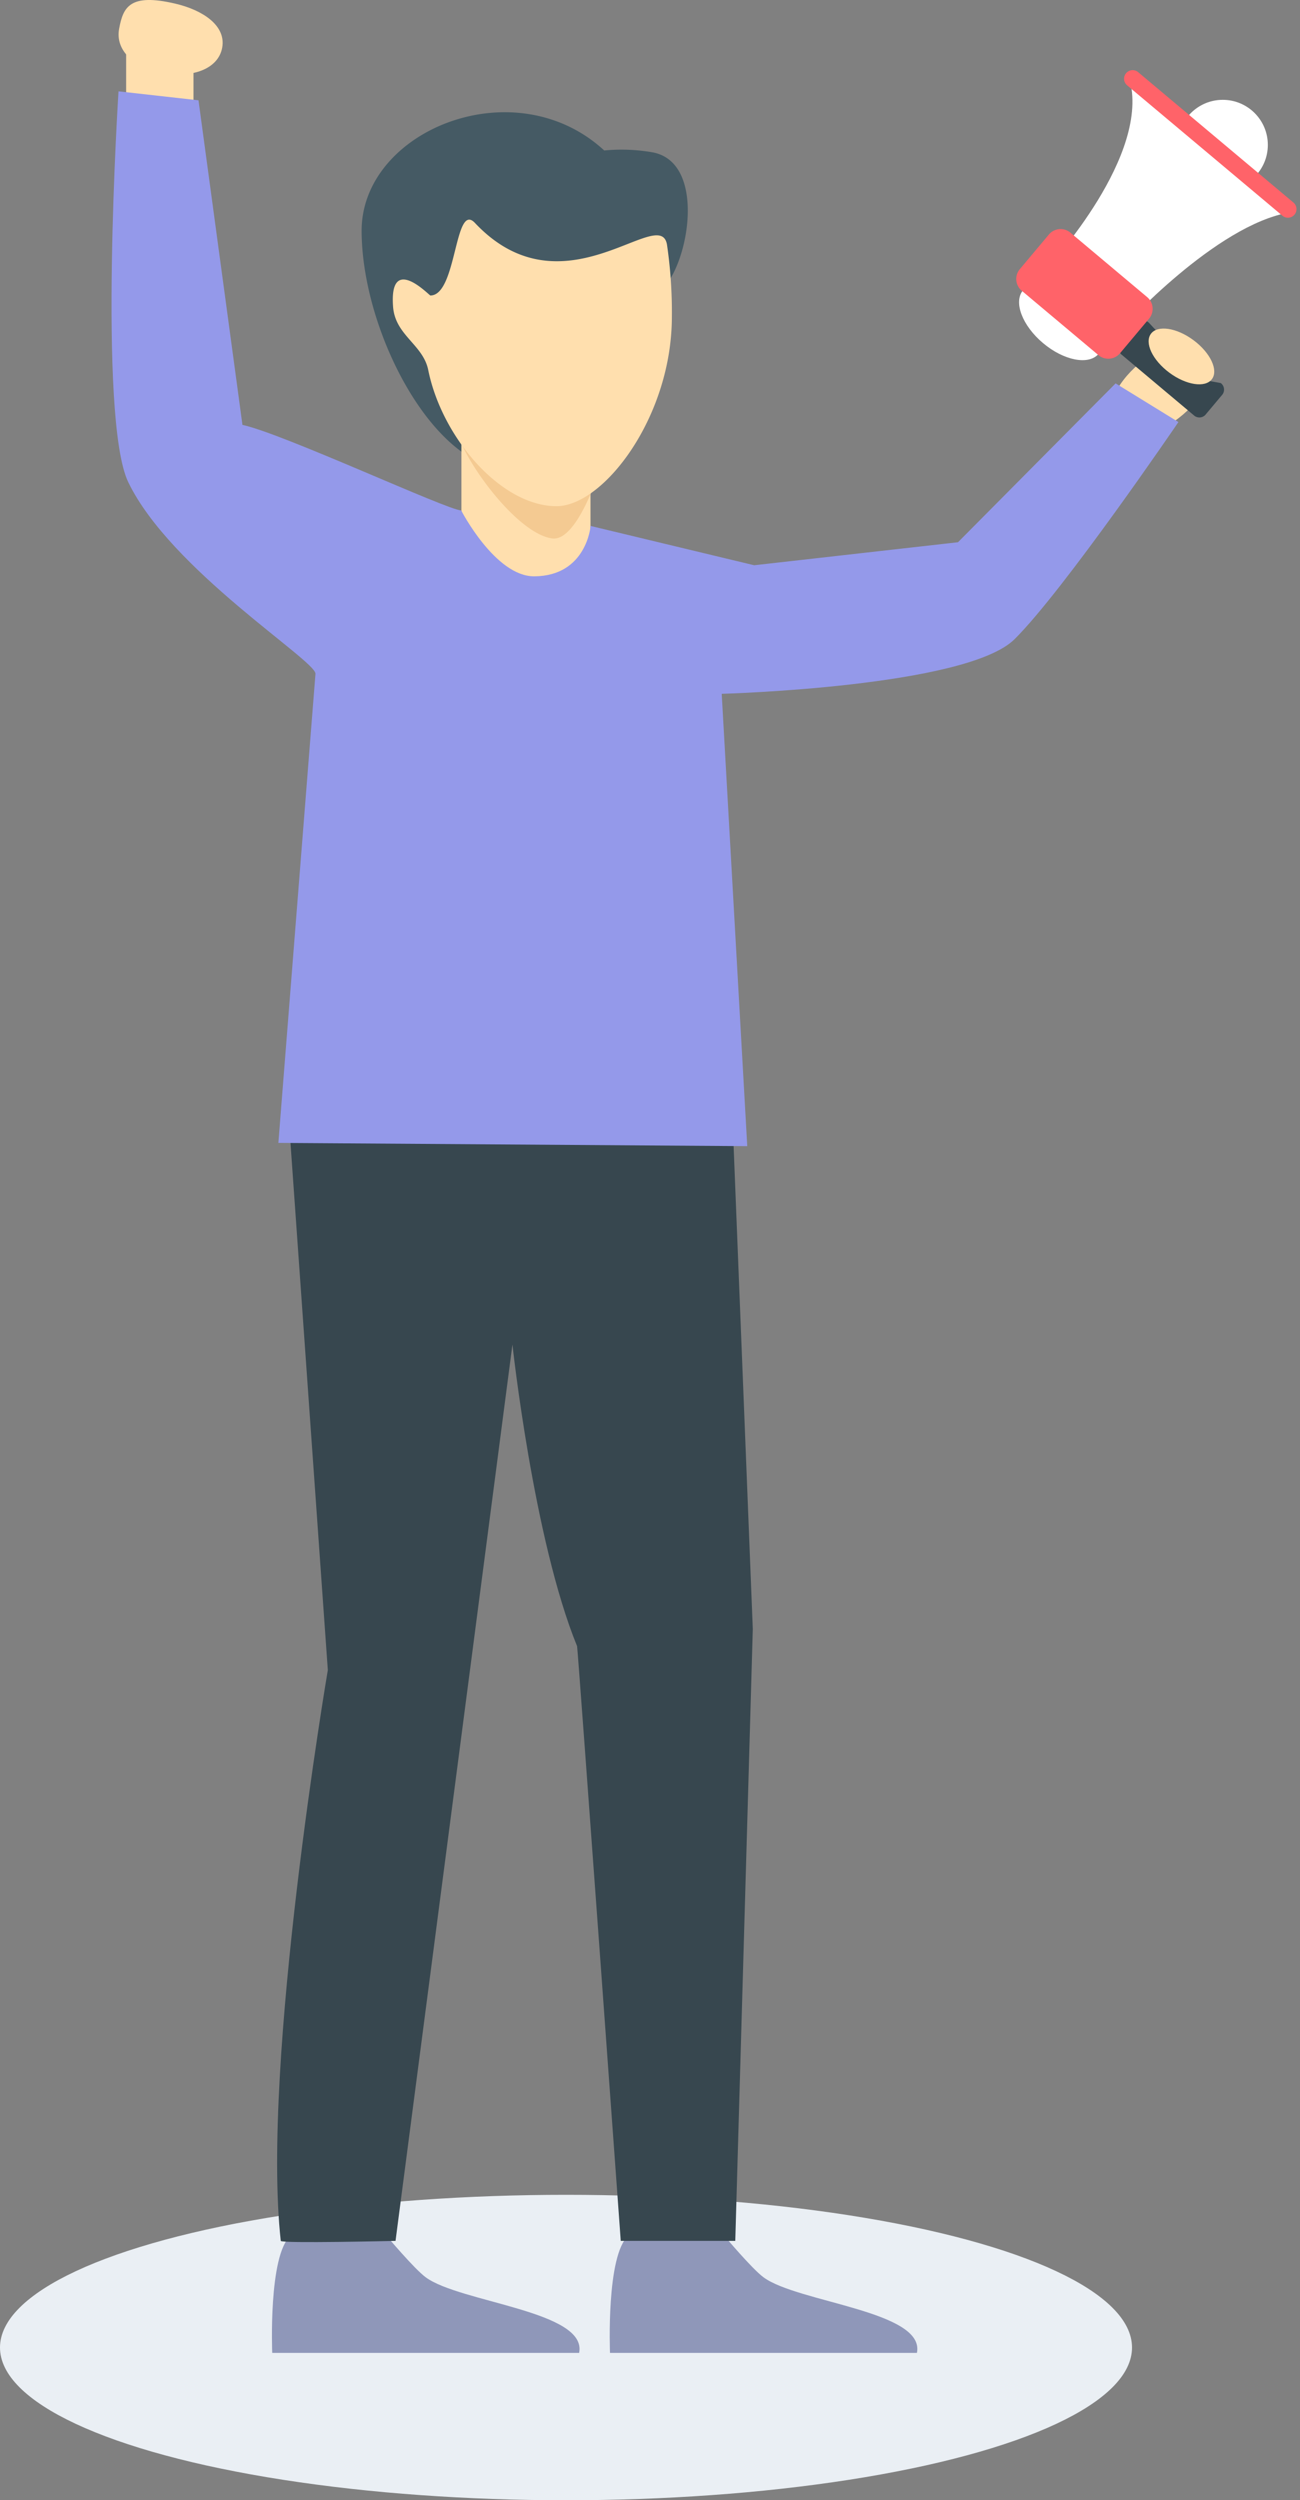 <svg xmlns="http://www.w3.org/2000/svg" width="207.942" height="399.788" viewBox="0 0 207.942 399.788"><rect x="0" y="0" width="207.942" height="399.788" fill="#808080" stroke="none"/><ellipse cx="90.536" cy="24.42" rx="90.536" ry="24.42" transform="translate(0 350.948)" fill="#eaeff4"/><path d="M1186.134,1011c-1.842-1.36-6.291-6.661-6.291-6.661h-15.3c-3.607,3.083-2.957,18.749-2.957,18.749h49.093C1212.036,1016.382,1191.639,1015.06,1186.134,1011Z" transform="translate(-1118.042 -646.865)" fill="#8f97b9"/><path d="M1253.146,1011c-1.843-1.36-6.291-6.661-6.291-6.661h-15.3c-3.607,3.083-2.957,18.749-2.957,18.749h49.094C1279.047,1016.382,1258.65,1015.06,1253.146,1011Z" transform="translate(-1131.024 -646.865)" fill="#8f97b9"/><path d="M1235.852,962.385h-18.318s-6.873-94.812-6.986-95.091c-6.987-17.095-10.34-48.231-10.34-48.231l-18.7,143.322s-18.308.438-18.356,0c-3.159-28.453,7.526-91.271,7.526-91.271l-6.214-87.675h70.967l3.224,81.093Z" transform="translate(-1118.24 -604.07)" fill="#37474f"/><path d="M1179.334,602.172c0,16.064,11.521,38.258,23.9,38.258s16.454-17.161,25.179-30.11c3.71-5.507,5.336-19.081-2.428-20.655a28.67,28.67,0,0,0-7.846-.319C1203.821,576.147,1179.334,586.108,1179.334,602.172Z" transform="translate(-1121.489 -565.284)" fill="#455a64"/><rect width="20.645" height="26.903" transform="translate(73.807 68.884)" fill="#ffdfae"/><rect width="10.773" height="11.6" transform="translate(20.178 6.004)" fill="#ffdfae"/><path d="M3.446,14.717s17.225.094,24.016-4.254a64.486,64.486,0,0,1-5.7-8.524C16.226-.026,4.829-1.187.95,1.905-2.186,4.406,3.446,14.717,3.446,14.717Z" transform="matrix(-0.695, -0.719, 0.719, -0.695, 87.626, 88.104)" fill="#f4ca92"/><path d="M1342.775,630.706c2.2,2.583.563,6.505-3.306,9.795s-8.509,4.7-10.7,2.118-.175-6.975,3.693-10.265S1340.578,628.123,1342.775,630.706Z" transform="translate(-1150.263 -574.194)" fill="#ffdfae"/><path d="M1231.406,747.75l-75-.521,5.935-75.019c0-2.155-23.171-16.592-29.942-30.618-4.914-10.18-1.564-62.506-1.564-62.506l12.794,1.435,7.03,51.9c6.5,1.393,32.874,13.673,34.987,13.673,0,0,5.465,10.6,11.718,10.543,8.352-.08,8.987-8.057,8.987-8.057l26.164,6.285,32.6-3.681,25.21-25.4,10.049,6.184s-18.3,26.881-26.213,34.721c-7.738,7.666-46.84,8.733-46.84,8.733Z" transform="translate(-1111.878 -564.481)" fill="#9499ea"/><path d="M1185.563,618.479c.347,4.554,4.8,6.037,5.621,10.088,2.19,10.853,11.66,21.781,20.518,21.781,7.507,0,18.455-14.236,18.455-30.3a73.984,73.984,0,0,0-.778-11.488c-1.073-6.635-16.587,11.5-30.72-3.5-3.3-3.508-2.857,11.6-7.133,11.6C1191.34,616.652,1184.906,609.844,1185.563,618.479Z" transform="translate(-1122.687 -569.41)" fill="#ffdfae"/><g transform="translate(160.802 10.657)"><ellipse cx="4.416" cy="7.896" rx="4.416" ry="7.896" transform="matrix(0.643, -0.766, 0.766, 0.643, 0, 39.138)" fill="#fff"/><path d="M1346.122,636.364l-2.744,3.269a1.314,1.314,0,0,1-1.845.051l-11.5-9.652a1.313,1.313,0,0,1-.269-1.825l2.744-3.269a1.313,1.313,0,0,1,1.845-.051l8.439,9.106,3.06.545A1.314,1.314,0,0,1,1346.122,636.364Z" transform="translate(-1311.384 -583.943)" fill="#37474f"/><circle cx="7.209" cy="7.209" r="7.209" transform="translate(27.577 5.307)" fill="#fff"/><path d="M1354.2,597.921c-11.855,2-26.7,18.413-26.7,18.413l-11.794-9.9s16.491-17.786,12.807-30.074C1328.467,576.219,1354.293,597.9,1354.2,597.921Z" transform="translate(-1308.71 -574.61)" fill="#fff"/><path d="M2.449,0H9.668a2.449,2.449,0,0,1,2.449,2.449V18.471A2.449,2.449,0,0,1,9.668,20.92H2.449A2.449,2.449,0,0,1,0,18.471V2.449A2.449,2.449,0,0,1,2.449,0Z" transform="matrix(0.643, -0.766, 0.766, 0.643, 0.752, 34.254)" fill="#ff6369"/><path d="M1.373,0A1.373,1.373,0,0,1,2.746,1.373V33.795a1.373,1.373,0,0,1-1.373,1.373h0A1.373,1.373,0,0,1,0,33.795V1.373A1.373,1.373,0,0,1,1.373,0Z" transform="matrix(0.643, -0.766, 0.766, 0.643, 18.437, 2.104)" fill="#ff6369"/></g><ellipse cx="3.238" cy="6.077" rx="3.238" ry="6.077" transform="matrix(0.596, -0.803, 0.803, 0.596, 182.167, 55.974)" fill="#ffdfae"/><path d="M1131.2,565.581c.64-3.5,1.725-5.719,8.95-4.035,4.507,1.05,8.178,3.553,7.539,7.051s-4.955,4.88-9.508,4.047S1130.559,569.079,1131.2,565.581Z" transform="translate(-1112.147 -560.972)" fill="#ffdfae"/></svg>